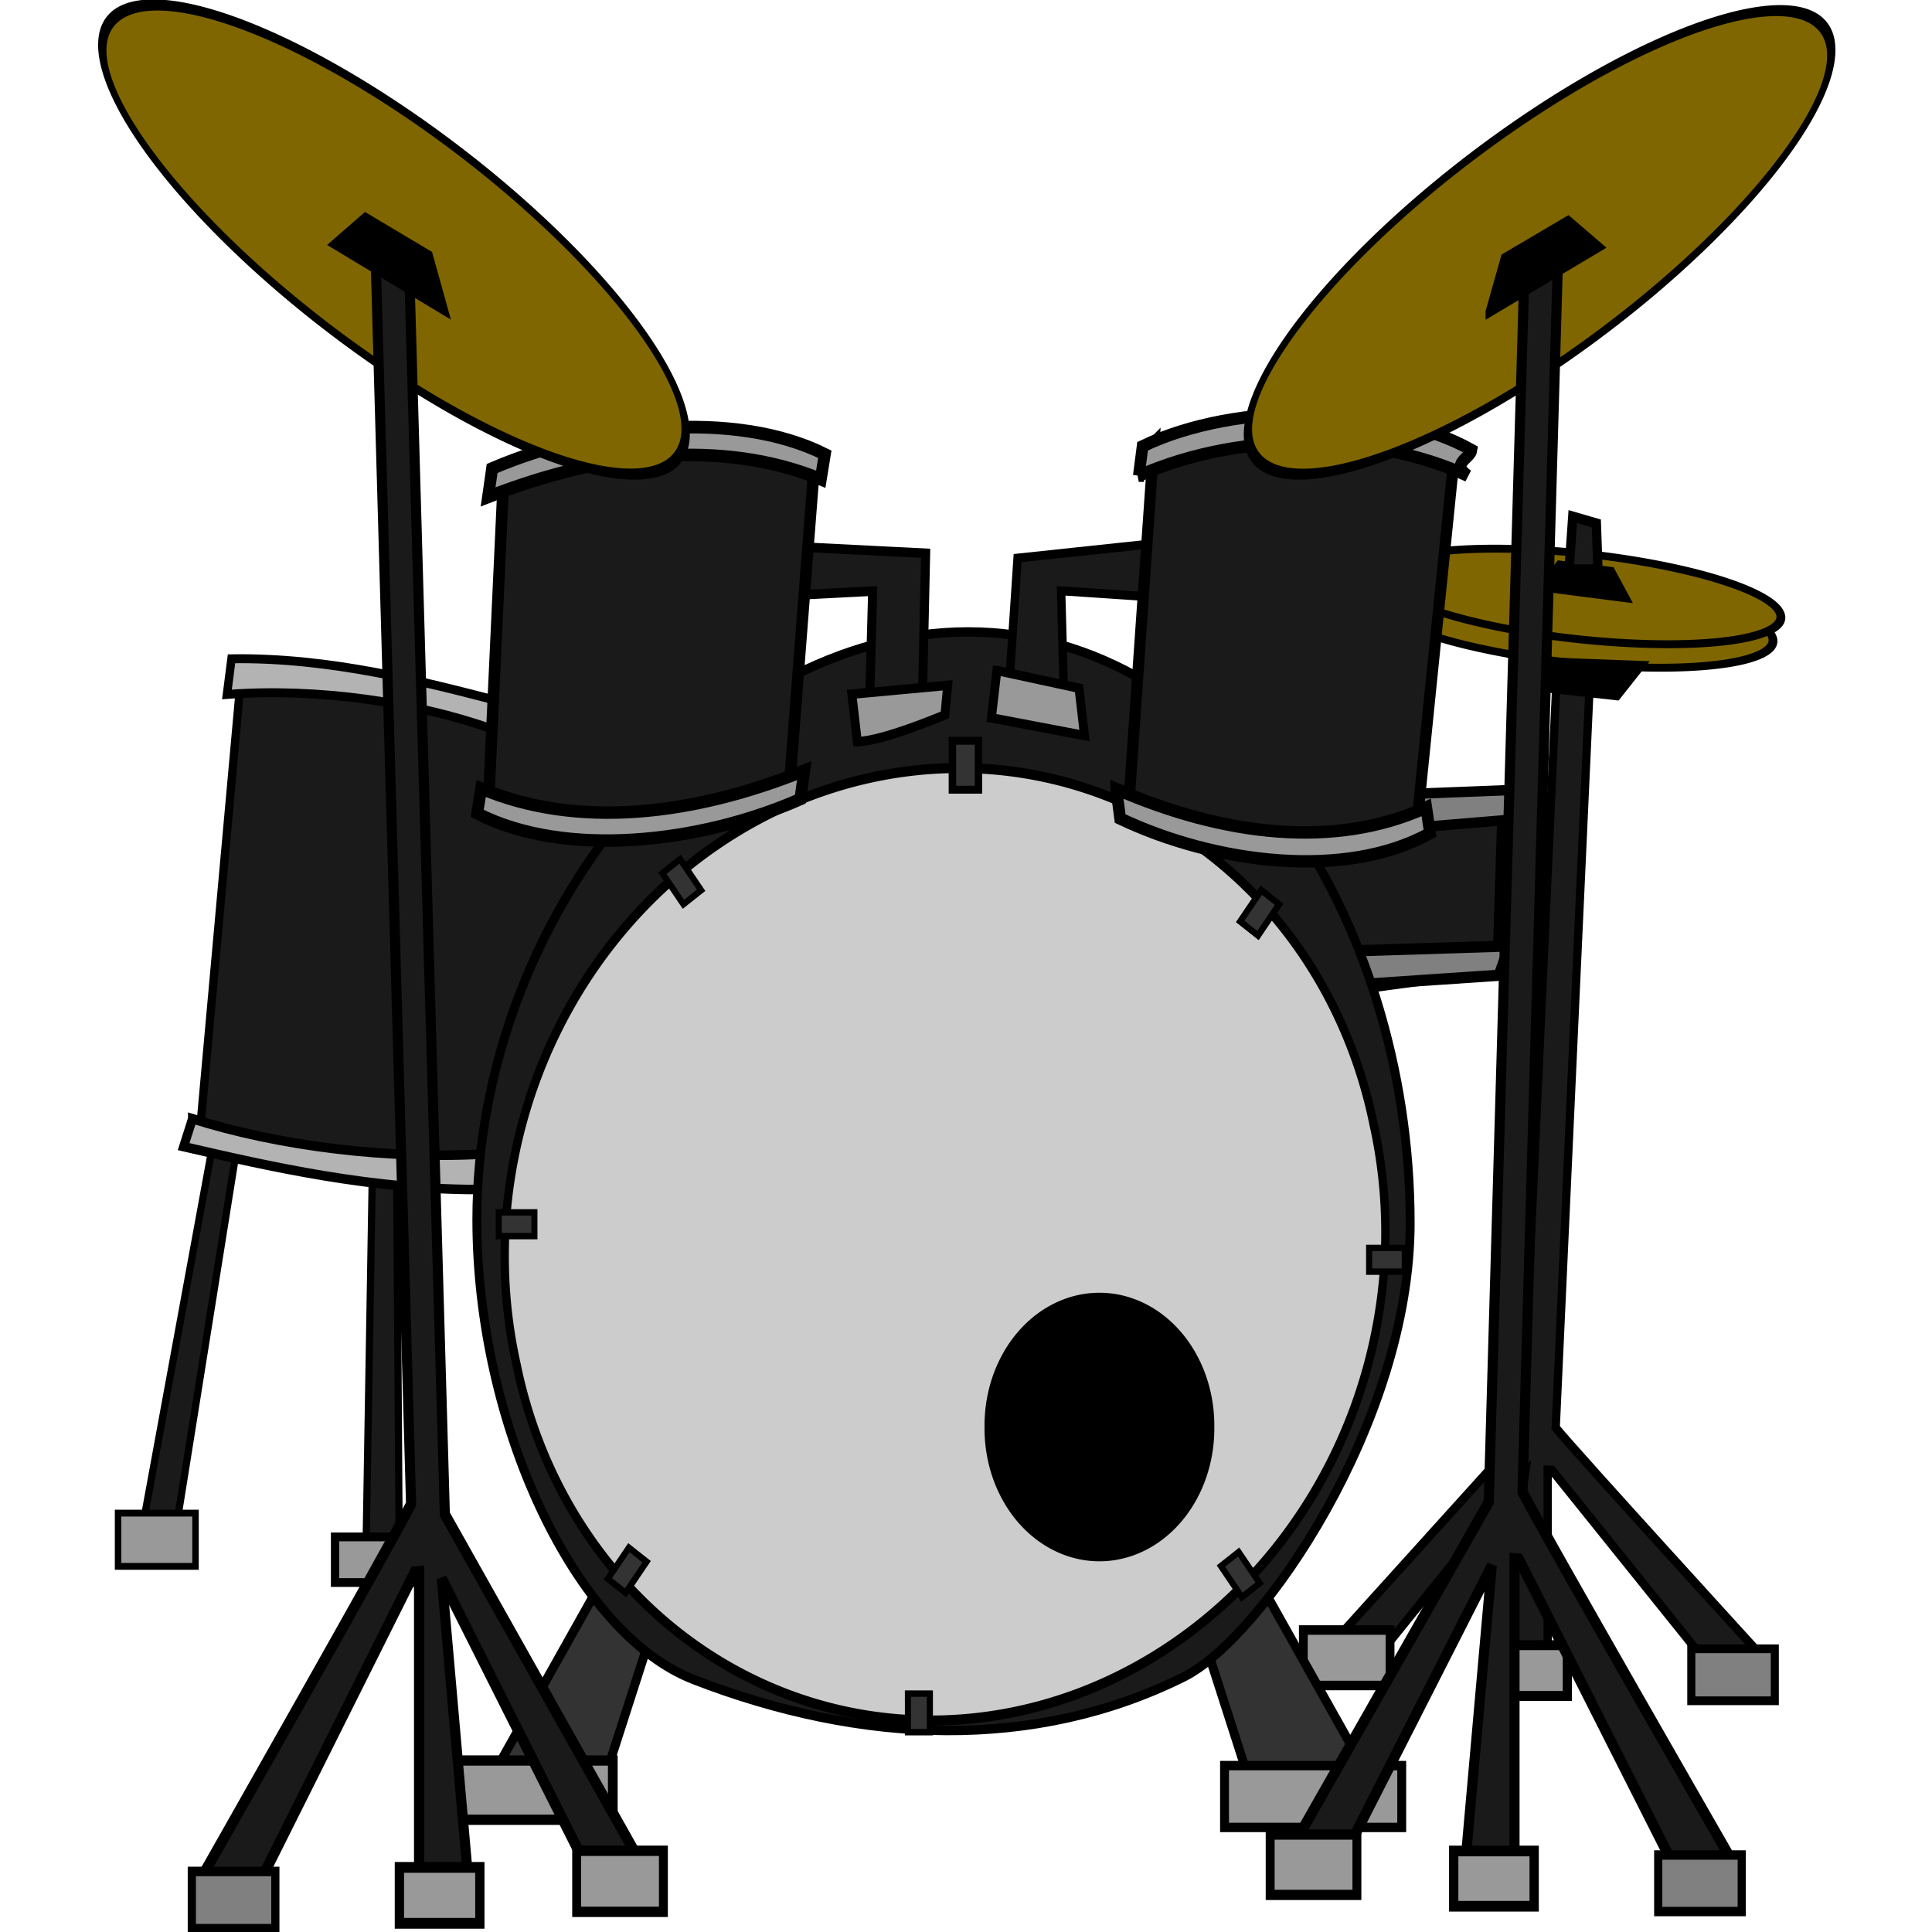 <?xml version="1.0"?>
<svg xmlns:rdf="http://www.w3.org/1999/02/22-rdf-syntax-ns#" xmlns="http://www.w3.org/2000/svg"
     xmlns:cc="http://creativecommons.org/ns#" xmlns:dc="http://purl.org/dc/elements/1.1/" id="svg6791"
     width="50" height="50"
     viewBox="0 0 474.16 527.09" version="1.0">
    <g id="g6727" transform="matrix(2.269 0 0 2.395 1461.9 -1250.3)">
        <path id="path6599" d="m-487.67 614.31l12.37-2.11-0.69 20.43-16.49 2.11-10.31-14.09 15.12-6.34z"
              fill-rule="evenodd" stroke="#000" stroke-width="1.071px" fill="#1a1a1a"/>
        <path id="path6601" d="m-493.12 634.25l17.39-1.11 1.25-3.34-18.64 0.56v3.89z" fill-rule="evenodd" stroke="#000"
              stroke-width="1.28px" fill="#808080"/>
        <g id="g6603" stroke="#000" transform="matrix(1.058 0 0 1.085 45.615 256.16)">
            <path id="path6605"
                  d="m-482.27 313.35l-3.82 0.59-4.07 81.67-23.96 24.49 6.07 0.58 18.24-20.85-3.01 19.66 5.6 0.42v-20.52l0.5 0.02 18.34 21.08 5.85-1.19s-21.34-21.59-23.78-24.35l4.04-81.6z"
                  fill-rule="evenodd" stroke-width=".943px" fill="#1a1a1a"/>
            <path id="path6607" d="m-460.55 310.12a22.624 5.488 0 1 1 -45.25 0 22.624 5.488 0 1 1 45.25 0z"
                  transform="matrix(1.002 .096 0 .824 -.142 100.99)" fill="#806600"/>
            <path id="path6609" d="m-460.55 310.12a22.624 5.488 0 1 1 -45.25 0 22.624 5.488 0 1 1 45.25 0z"
                  transform="matrix(1.002 .096 0 .824 .754 98.523)" fill="#806600"/>
            <rect id="rect6611" height="5.824" width="9.856" y="416.19" x="-514.99" fill="#999"/>
            <rect id="rect6613" height="5.333" width="9.141" y="417.78" x="-494.13" stroke-width="1.043"
                  fill="#999"/>
            <rect id="rect6615" height="5.458" width="9.49" y="418.16" x="-470.9" stroke-width=".918"
                  fill="#808080"/>
            <path id="path6617" d="m-489.67 314.49l1.56 2.69 8.74 0.9 2.69-3.14-12.99-0.45z" fill-rule="evenodd"
                  stroke-width="1px"/>
            <path id="path6619" d="m-487.88 306.65l9.41 1.12-1.57-2.69-5.83-0.67-2.01 2.24z" fill-rule="evenodd"
                  stroke-width="1px"/>
            <path id="path6621" d="m-481.51 304.83l-0.18-4.82-2.68-0.72-0.42 5.54h3.28z" fill-rule="evenodd"
                  stroke-width="1.06px" fill="#1a1a1a"/>
        </g>
        <path id="path6625" d="m-505.42 700.76l14.39 24.29-14.39 0.77-7.52-22.17 7.52-2.89z" fill-rule="evenodd"
              stroke="#000" stroke-width="1.071px" fill="#333"/>
        <path id="path6627" d="m-584.84 704.25l-14.38 24.28 14.38 0.77 7.52-22.16-7.52-2.89z" fill-rule="evenodd"
              stroke="#000" stroke-width="1.071px" fill="#333"/>
        <path id="path6629" d="m-611.18 655.16l-0.79 44.81 4.02-0.43-0.32-45-2.91 0.62z" fill-rule="evenodd"
              stroke="#000" stroke-width=".867px" fill="#1a1a1a"/>
        <rect id="rect6631" height="5.196" width="9.092" stroke="#000" y="697.12" x="-615.67" fill="#999"/>
        <path id="path6633" d="m-590.51 603.38l-36.38-5.19-5.2 54.56 42.87 2.6 10.4-50.02-11.69-1.95z"
              fill-rule="evenodd" stroke="#000" stroke-width="1px" fill="#1a1a1a"/>
        <path id="path6635" d="m-630.43 652.71l-8.53 44 4.03 0.27 7.48-44.37-2.98 0.1z" fill-rule="evenodd"
              stroke="#000" stroke-width=".867px" fill="#1a1a1a"/>
        <path id="path6637"
              d="m-632.81 649.49c10.15 3.04 23.53 4.75 35.99 3.96-0.21 1.36-0.41 2.73-0.62 4.09-13.45 0.18-26.52-2.71-36.44-4.88 0.35-1.06 0.71-2.11 1.07-3.17z"
              fill-rule="evenodd" stroke="#000" stroke-width="1.085px" fill="#b3b3b3"/>
        <path id="path6639"
              d="m-486.4 661.34c0 22.67-17.82 47.28-27.19 51.71-17.94 8.47-38.7 7.75-58.95 0.32-14.22-5.22-26.08-29.01-26.08-52.37 0-34.92 28.46-66.97 59.07-66.97s53.15 32.39 53.15 67.31z"
              stroke="#000" stroke-width="1.071" fill="#1a1a1a"/>
        <path id="path6641" d="m-488.9 616.57l14.39-1.14 1.03-3.42-15.42 0.57v3.99z" fill-rule="evenodd" stroke="#000"
              stroke-width="1.178px" fill="#808080"/>
        <path id="path6643" d="m-495.74 366.51a65.298 57.747 0 1 1 -130.59 0 65.298 57.747 0 1 1 130.59 0z"
              transform="matrix(.789 -.21 .203 .9 -174.07 216.11)" stroke="#000" stroke-width="1.235"
              fill="#ccc"/>
        <path id="path6645" d="m-521.5 344.74a15.991 15.547 0 1 1 -31.98 0 15.991 15.547 0 1 1 31.98 0z"
              transform="matrix(.864 0 0 .973 -59.372 349.17)"/>
        <rect id="rect6647" height="5.574" width="3.133" stroke="#000" y="606.43" x="-541.44" stroke-width=".898"
              fill="#333"/>
        <rect id="rect6649" height="4.392" width="2.639" stroke="#000" y="714.97" x="-546.79" stroke-width=".732"
              fill="#333"/>
        <rect id="rect6651" transform="rotate(90)" height="4.285" width="2.706" stroke="#000" y="591.7" x="660.15"
              stroke-width=".732" fill="#333"/>
        <rect id="rect6653" transform="rotate(90)" height="4.285" width="2.706" stroke="#000" y="487.05" x="664.2"
              stroke-width=".732" fill="#333"/>
        <rect id="rect6655" transform="matrix(.8 .6 -.581 .814 0 0)" height="4.355" width="2.663"
              stroke="#000" y="801.51" x="-48.276" stroke-width=".732" fill="#333"/>
        <rect id="rect6657" transform="matrix(.8 .6 -.581 .814 0 0)" height="4.355" width="2.663"
              stroke="#000" y="801.51" x="-48.276" stroke-width=".732" fill="#333"/>
        <rect id="rect6659" transform="matrix(-.8 .6 .581 .814 0 0)" height="4.355" width="2.663"
              stroke="#000" y="151.45" x="827.72" stroke-width=".732" fill="#333"/>
        <rect id="rect6661" transform="matrix(-.8 .6 .581 .814 0 0)" height="4.355" width="2.663"
              stroke="#000" y="254.91" x="818.91" stroke-width=".732" fill="#333"/>
        <rect id="rect6663" transform="matrix(.8 .6 -.581 .814 0 0)" height="4.355" width="2.663"
              stroke="#000" y="907.06" x="-66.67" stroke-width=".732" fill="#333"/>
        <path id="path6665" d="m-545.08 603.13l0.42-18.06-17-0.81-0.42 5.66 11.05-0.54-0.43 15.1 6.38-1.35z"
              fill-rule="evenodd" stroke="#000" stroke-width="1.089px" fill="#1a1a1a"/>
        <path id="path6667" d="m-534.8 602.76l1.2-17.14 17.28-1.74-0.4 6.21-11.65-0.74 0.4 14.16-6.83-0.75z"
              fill-rule="evenodd" stroke="#000" stroke-width="1.016px" fill="#1a1a1a"/>
        <path id="path6669" d="m-552.87 606.52c2.96 0 10.53-3.04 10.53-3.04l0.33-3.37-11.52 1.01 0.66 5.4z"
              fill-rule="evenodd" stroke="#000" stroke-width="1.071px" fill="#999"/>
        <path id="path6671" d="m-536.09 598.42l-0.66 5.4 11.19 2.02-0.66-5.4-9.87-2.02z" fill-rule="evenodd"
              stroke="#000" stroke-width="1.071px" fill="#999"/>
        <path id="path6673"
              d="m-517.21 572.46l-2.94 40.13c10.93 5.35 22.27 7.74 34.46 4.22l4.62-43.08c-10.79-3.38-18.63-4.65-36.14-1.27z"
              fill-rule="evenodd" stroke="#000" stroke-width="1.355px" fill="#1a1a1a"/>
        <path id="path6675"
              d="m-596.82 605.08c-8.98-3.01-20.82-4.72-31.85-3.93 0.18-1.35 0.36-2.71 0.55-4.06 11.9-0.18 23.46 2.69 32.25 4.85-0.32 1.04-0.63 2.09-0.95 3.14z"
              fill-rule="evenodd" stroke="#000" stroke-width="1.017px" fill="#b3b3b3"/>
        <path id="path6677"
              d="m-557.94 573.78l-3.2 39.14c-12.03 1.91-23.14 4.62-36.09 0.82l1.83-37.51c13.86-6.11 26.8-4.89 37.46-2.45z"
              fill-rule="evenodd" stroke="#000" stroke-width="1.388px" fill="#1a1a1a"/>
        <path id="path6679"
              d="m-597.27 578.65c13.83-5.13 28.15-6.62 40-2.02 0.16-0.95 0.33-1.89 0.49-2.84-10.86-5.13-27.65-3.38-40 1.62-0.16 1.08-0.33 2.16-0.49 3.24z"
              fill-rule="evenodd" stroke="#000" stroke-width="1.438px" fill="#999"/>
        <path id="path6681"
              d="m-519.03 576.24c12.73-5.31 28.65-4.75 39.56 0-2.12-1.4 0.3-1.96 0.45-2.94-10-5.31-28.19-5.59-39.55-0.42-0.15 1.12-0.3 2.24-0.46 3.36z"
              fill-rule="evenodd" stroke="#000" stroke-width="1.404px" fill="#999"/>
        <path id="path6683"
              d="m-559.25 609.83c-13.43 5.14-27.34 6.63-38.85 2.03-0.16 0.95-0.32 1.89-0.48 2.84 10.55 5.14 26.86 3.39 38.85-1.62 0.16-1.09 0.32-2.17 0.48-3.25z"
              fill-rule="evenodd" stroke="#000" stroke-width="1.419px" fill="#999"/>
        <path id="path6685"
              d="m-521.73 611.93c12.88 5.31 26.22 6.85 37.26 2.1 0.15 0.98 0.31 1.96 0.46 2.93-10.12 5.32-25.76 3.5-37.26-1.67-0.15-1.12-0.3-2.24-0.46-3.36z"
              fill-rule="evenodd" stroke="#000" stroke-width="1.412px" fill="#999"/>
        <rect id="rect6687" height="6.751" width="19.145" stroke="#000" y="722.59" x="-601.42" stroke-width="1.17"
              fill="#999"/>
        <rect id="rect6689" height="7.045" width="21.304" stroke="#000" y="723.17" x="-508.72" stroke-width="1.071"
              fill="#999"/>
        <g id="g6691" stroke="#000" transform="matrix(1 0 0 1.088 38.976 272.75)">
            <g id="g6693">
                <path id="path6695" d="m-443.57 249.97a35.07 13.963 0 1 1 -70.14 0 35.07 13.963 0 1 1 70.14 0z"
                      transform="matrix(1 -0.566 0 1 -31.173 -266.37)" fill="#806600"/>
                <path id="path6697"
                      d="m-507.61 256.51l-4.03 0.92-4.29 128.97-25.26 38.66 6.4 0.92 19.23-32.93-3.17 31.05 5.9 0.66v-32.41l0.53 0.04 19.33 33.29 6.17-1.89s-22.49-34.08-25.07-38.45l4.26-128.83z"
                      fill-rule="evenodd" stroke-width="1.216px" fill="#1a1a1a"/>
                <path id="path6699" d="m-515.81 261.79l13.1-6.8-3.67-2.75-7.6 3.9-1.83 5.65z" fill-rule="evenodd"
                      stroke-width="1px"/>
            </g>
            <rect id="rect6701" height="6.318" width="10.43" y="421.21" x="-542.21" stroke-width="1.071" fill="#999"/>
            <rect id="rect6703" height="5.785" width="9.673" y="422.93" x="-520.14" stroke-width="1.117" fill="#999"/>
            <rect id="rect6705" height="5.92" width="10.042" y="423.35" x="-495.55" stroke-width=".984"
                  fill="#808080"/>
        </g>
        <g id="g6707" stroke="#000" transform="matrix(-1 0 0 1.101 -1118.4 269.12)">
            <g id="g6709">
                <path id="path6711" d="m-443.57 249.97a35.07 13.963 0 1 1 -70.14 0 35.07 13.963 0 1 1 70.14 0z"
                      transform="matrix(1 -0.566 0 1 -31.173 -266.37)" fill="#806600"/>
                <path id="path6713"
                      d="m-507.61 256.51l-4.03 0.92-4.29 128.97-25.26 38.66 6.4 0.92 19.23-32.93-3.17 31.05 5.9 0.66v-32.41l0.53 0.04 19.33 33.29 6.17-1.89s-22.49-34.08-25.07-38.45l4.26-128.83z"
                      fill-rule="evenodd" stroke-width="1.216px" fill="#1a1a1a"/>
                <path id="path6715" d="m-515.81 261.79l13.1-6.8-3.67-2.75-7.6 3.9-1.83 5.65z" fill-rule="evenodd"
                      stroke-width="1px"/>
            </g>
            <rect id="rect6717" height="6.318" width="10.43" y="421.21" x="-542.21" stroke-width="1.071" fill="#999"/>
            <rect id="rect6719" height="5.785" width="9.673" y="422.93" x="-520.14" stroke-width="1.117" fill="#999"/>
            <rect id="rect6721" height="5.92" width="10.042" y="423.35" x="-495.55" stroke-width=".984"
                  fill="#808080"/>
        </g>
        <rect id="rect6723" height="6.065" width="9.312" stroke="#000" y="694.41" x="-641.76" stroke-width=".78"
              fill="#999"/>
    </g>
</svg>
